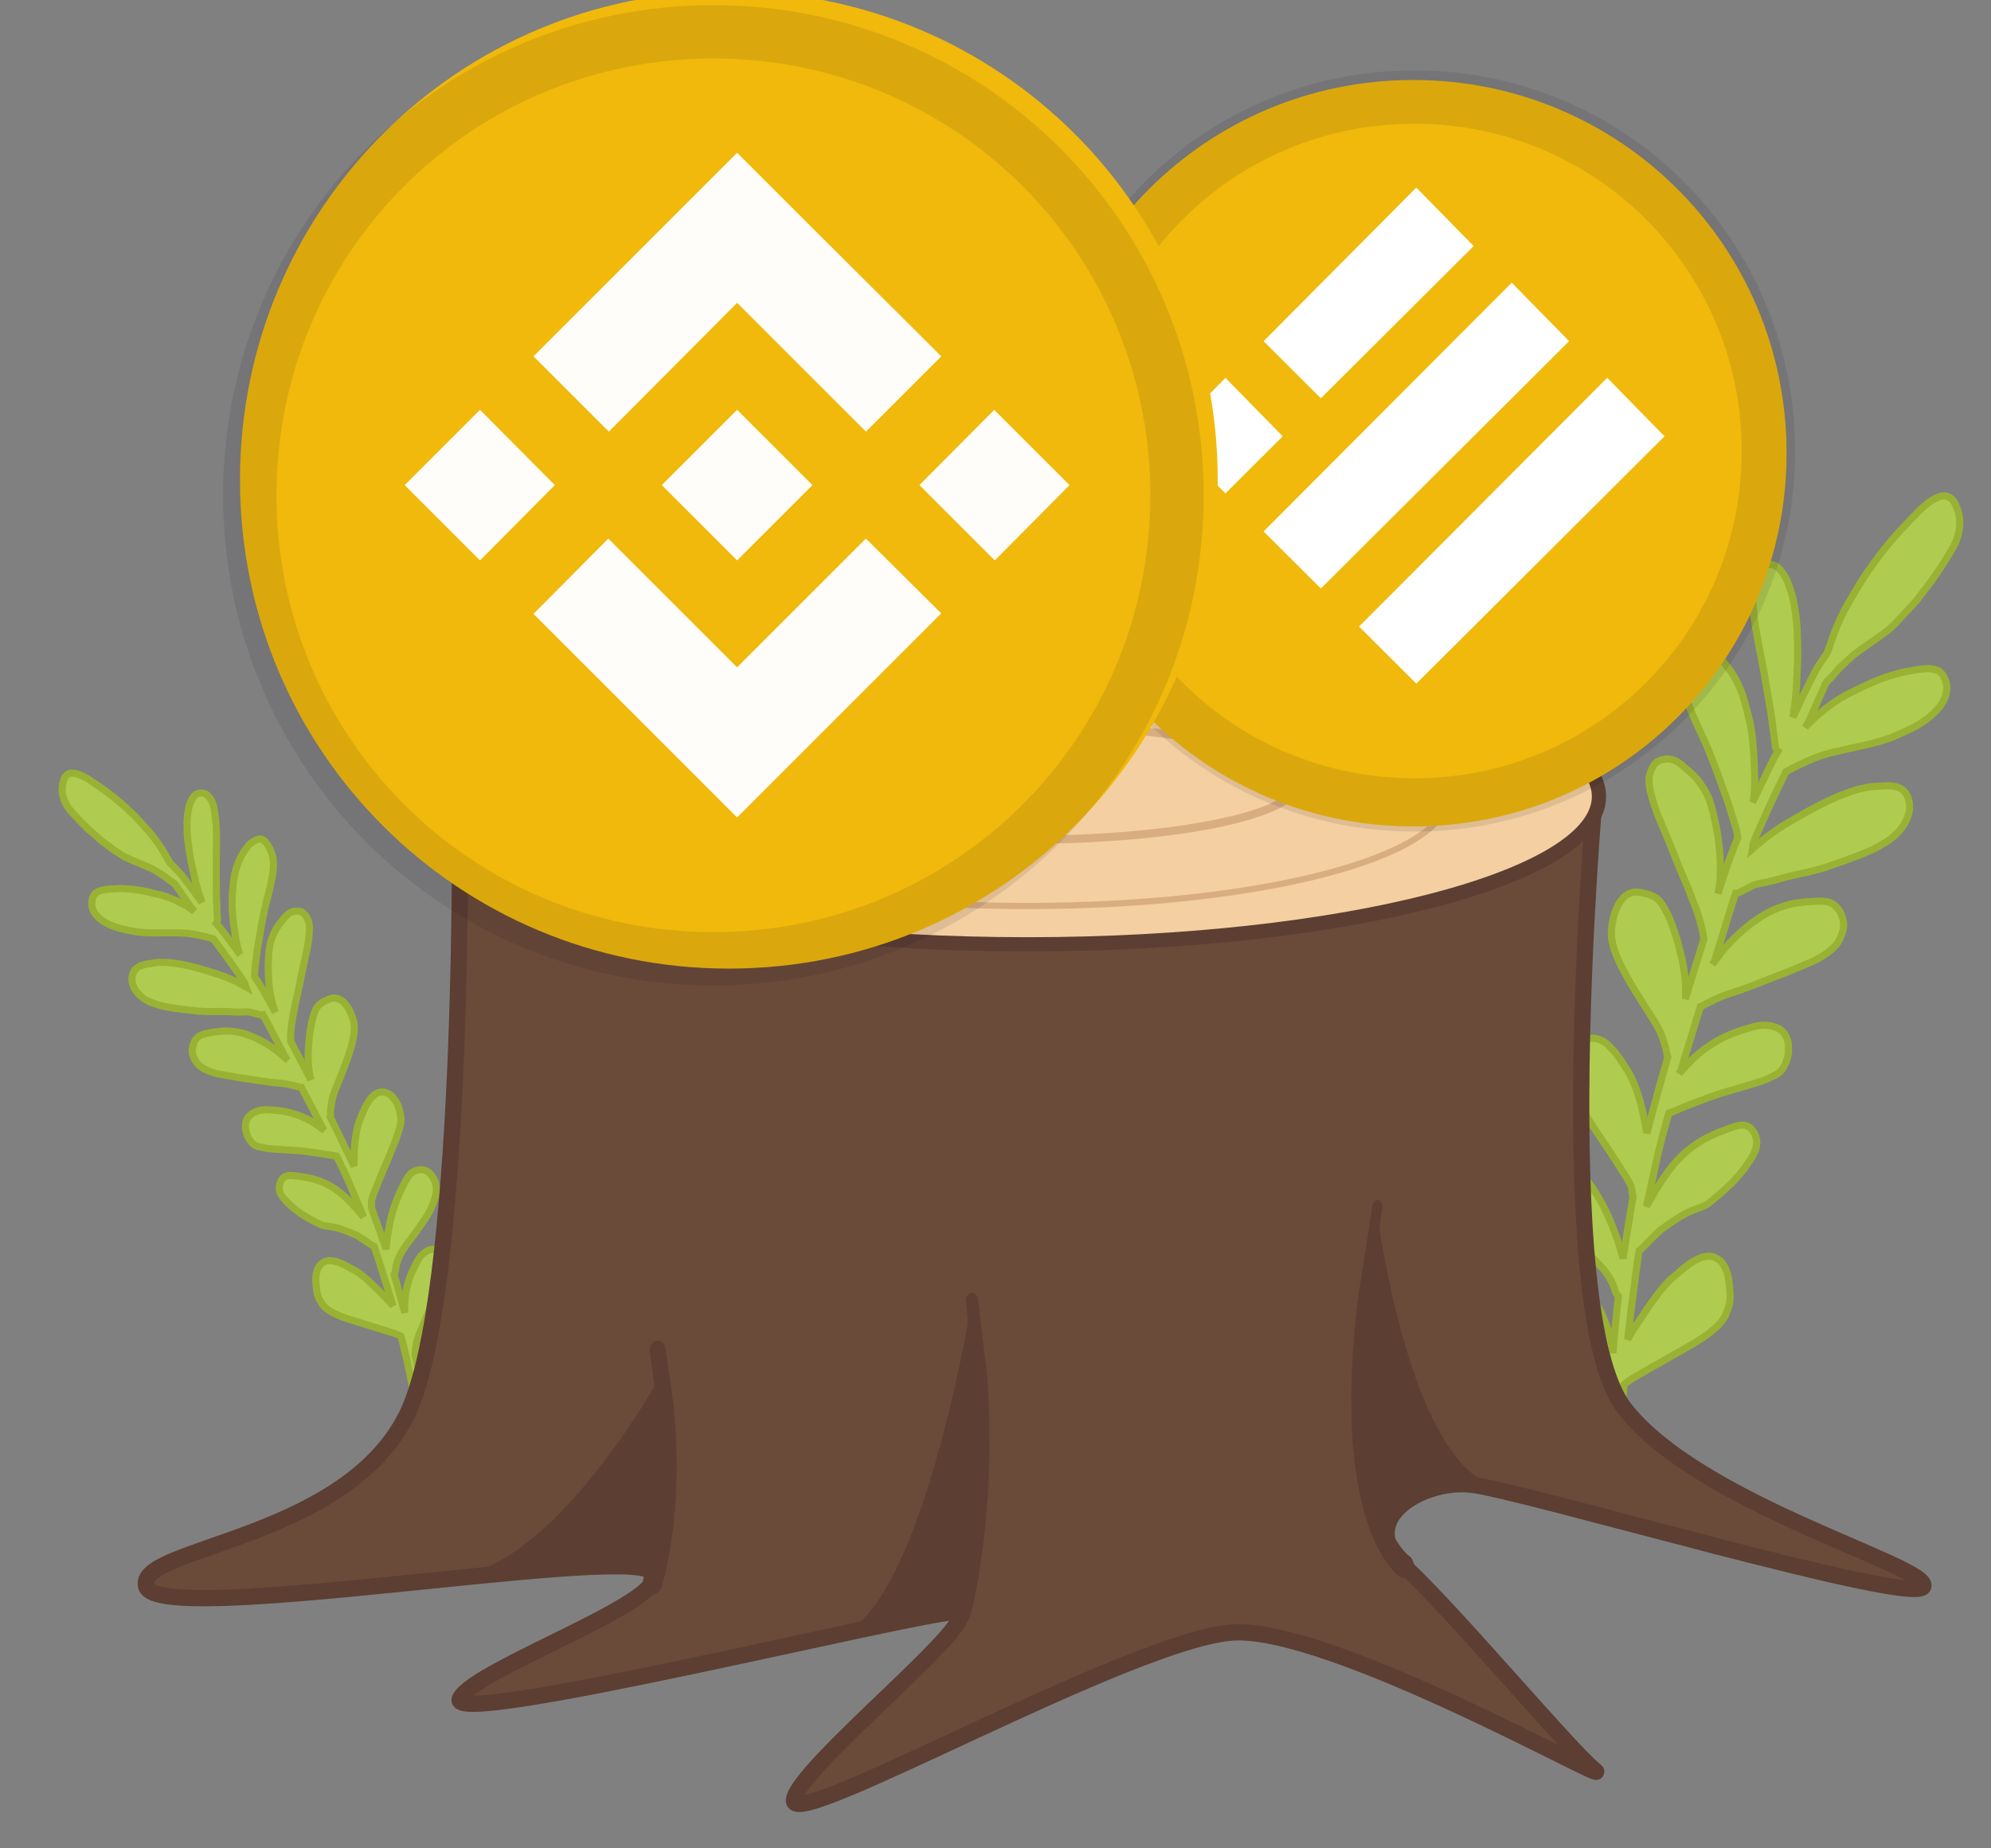 <svg xmlns="http://www.w3.org/2000/svg" width="112" height="104" viewBox="0 0 112 104">
    <rect x="0" y="0" width="112" height="104" fill="#808080" stroke="none"/>
    <g>
        <path d="M90.808 83.5c.187 0 .341-.184.345-.41l.017-.895.009-.448.009-.444.014-.597.019-.42.005-.136.031-.634.029-.637.065-.969.105-.09c.286-.218.608-.401.891-.561l.115-.066.484-.275.169-.096.508-.29 1.323-.754c.459-.256.996-.576 1.496-1.01.231-.2.422-.421.568-.658.031-.051.054-.109.077-.166l.029-.071.096-.246c.046-.124.076-.247.095-.389.016-.115.017-.225.016-.34l-.033-.525-.066-.492c-.029-.163-.086-.322-.143-.47-.054-.14-.14-.265-.2-.346-.121-.161-.298-.257-.455-.329-.078-.035-.176-.053-.292-.053l-.064.002c-.128.004-.261.034-.419.095-.284.109-.559.275-.867.522l-.765.651c-.233.218-.461.472-.717.799l-.516.709-.11.157-.698 1.052-.153.24c-.027.039-.05.081-.073.122l-.039.072-.075.13-.076.132.152-1.304.03-.28.155-1.185.088-.684.041-.319.144-1.021.017-.101.017-.101c.185-.142.363-.332.506-.484l.103-.11.572-.556.526-.374.103-.071c.416-.276.692-.454 1.011-.597l.426-.168.12-.045.057-.021.093-.037.093-.037.203-.099c.042-.025.083-.057.121-.09l.648-.535.6-.554c.046-.042.088-.088.13-.134l.078-.087.046-.05.191-.211.055-.07c.27-.342.525-.664.722-1.035.078-.147.134-.28.172-.41l.01-.051.027-.174c.006-.101.009-.189-.01-.266-.069-.341-.266-.625-.513-.74-.086-.04-.183-.06-.297-.06-.133 0-.279.029-.46.091l-.108.039-.251.089-.497.192c-.306.119-.627.276-.951.465-.612.357-1.165.832-1.642 1.413s-.891 1.264-1.265 1.915l-.208.374.066-.293.084-.397.046-.202.258-1.17.258-1.168.242-.928.105-.376.174-.624.027-.097.227-.082.045-.018.113-.047.093-.039.057-.023.631-.258.084-.033.134-.052 1.086-.403.201-.068.077-.025.407-.13.72-.211.749-.217.519-.168.082-.027.101-.035c.081-.027.155-.06.229-.097l.079-.037.409-.194c.104-.058.21-.145.297-.245.084-.11.154-.234.221-.389.049-.114.104-.251.136-.402.04-.182.04-.36.036-.513-.004-.138-.022-.265-.054-.377-.041-.162-.123-.296-.197-.408-.019-.028-.043-.05-.067-.071-.061-.059-.116-.104-.178-.145-.091-.062-.204-.111-.336-.146-.171-.054-.354-.082-.544-.082-.084 0-.17.006-.255.018-.212.027-.412.085-.633.153-.31.09-.716.216-1.109.392-.579.253-1.126.587-1.625.993-.365.303-.733.675-1.157 1.171l.115-.217.184-.625.897-2.931c.042-.008.104-.037.187-.087.058-.035.12-.066.182-.095l.103-.053.175-.087.112-.054.041-.019.086-.04.074-.035.076-.035.048-.019.064-.027.453-.17.212-.07.419-.136.699-.258.103-.04.094-.037.38-.149.481-.188.848-.324 1.54-.645c.309-.154.592-.329.841-.522.135-.103.25-.206.353-.316.116-.121.211-.265.289-.441.07-.145.124-.296.164-.462.038-.143.045-.298.021-.488-.014-.111-.051-.218-.104-.358-.049-.131-.131-.266-.252-.414-.114-.123-.239-.216-.351-.263-.086-.046-.191-.071-.342-.084l-.301-.019-.047.002-.727.039-.628.083c-.31.056-.626.15-.968.285-.548.217-1.117.564-1.736 1.061-.544.451-1.036.953-1.465 1.493l-.454.601.134-.211.296-.966.216-.705.215-.705.058-.192.144-.465.194-.585.06-.182.049.001c.057 0 .073-.008.085-.014l.093-.045.364-.184.395-.205c.158-.06.353-.099.495-.127l.138-.022.655-.155.28-.079.338-.093.663-.157.163-.035.107-.021.394-.087.742-.201 1.114-.386.234-.085.665-.248.777-.335.16-.087.117-.062.526-.318c.271-.178.511-.392.714-.636.183-.241.316-.471.396-.682.054-.13.087-.27.107-.441.04-.333-.03-.648-.2-.911-.248-.381-.705-.43-1.076-.43h-.048l-.746.048-.115.013-.237.039-.215.048-.213.048c-.071.015-.141.039-.21.062l-.086.029-.079.023-.226.074-.12.048-.289.112-.096.037-.22.093-.211.097-.16.074-.381.18c-.045.019-.088.043-.131.066l-.064.035-.481.256-.772.436-.11.064-.045.025-.306.18c-.652.377-1.318.867-1.98 1.456.019-.098.014-.167.007-.241l.151-.375.139-.329.026-.06.052-.116.242-.546.242-.546.495-1.054.045-.093.203-.417.071-.149.034-.074.11-.231.052-.101.232-.118.045-.025.058-.033.371-.197.709-.318.543-.209.594-.172 1.069-.246.232-.048.783-.176.411-.109.249-.066.188-.058.172-.056.072-.023.053-.02.17-.06.125-.053.608-.266.191-.093.191-.091c.286-.141.574-.318.857-.527.27-.193.517-.428.736-.7.132-.19.199-.306.25-.426.07-.133.115-.303.138-.521.029-.215-.025-.467-.157-.73-.071-.132-.163-.237-.276-.314-.143-.095-.322-.117-.418-.128-.07-.014-.132-.018-.192-.018l-.203.01-.048.004-.45.054-.657.122-.11.023-.191.045-.446.134c-.386.114-.845.292-1.363.529l-1.09.529c-.52.282-1.04.645-1.59 1.107-.261.227-.512.47-.765.744l.204-.352.553-1.24.197-.444.131-.3.022-.05.024-.052c.033-.017.07-.075.088-.138l.064-.06.169-.161.105-.126.082-.093.323-.36.773-.72.965-.687.247-.163.614-.452c.189-.136.37-.314.54-.485l1.139-1.23.826-1.079.076-.104.036-.048.511-.75.294-.486.149-.234.126-.219.07-.12c.133-.24.225-.477.282-.726.129-.488.105-.995-.065-1.427-.068-.168-.132-.323-.224-.447-.082-.086-.12-.127-.166-.158-.064-.044-.122-.071-.194-.09-.036-.015-.082-.023-.138-.023l-.052.002c-.049.002-.095.013-.141.023-.142.029-.215.07-.263.097l-.051.025-.215.118c-.236.164-.447.336-.629.51l-1.148 1.194-.529.605-.469.581-.091.114-.323.433-.474.676-.1.143-.289.461-.096.161-.088.143-.428.723c-.351.627-.626 1.217-.839 1.803l-.143.409-.143.407-.079.211-.12.172-.282.419c-.115.167-.242.388-.399.694l-.517 1.044-.093.196-.118.246-.093.198-.16.343-.145.311c.002-.009.002-.019.002-.03l.019-.168.014-.069.1-.694.062-.76.07-1.614v-.157l-.003-.636-.033-.899-.023-.281-.008-.072-.007-.091-.034-.303-.038-.242-.04-.24c-.047-.329-.128-.66-.239-.981l-.172-.456c-.055-.121-.123-.238-.236-.406-.099-.148-.206-.267-.328-.365-.131-.111-.307-.129-.365-.135h-.003c-.096 0-.137.006-.169.012-.113.018-.17.045-.225.074-.076.035-.119.064-.161.097l-.078.068-.062.084-.047.076c-.125.212-.203.418-.24.63-.049.321-.036.614-.024.898l.002.062.067.849.088.611.021.128.146.841.129.655.16.833.376 2.168.07.467.015.116.034.259.045.326.045.325.081.678c.011.107.086.204.148.255l-.212.353-.261.531-.56 1.159-.1.207-.192.399-.107.244c.066-.155.091-.364.105-.811l.014-.374c.005-.087.002-.178-.001-.274l-.004-.179-.031-.83-.017-.322-.007-.112-.009-.116-.009-.099-.01-.13-.026-.274-.016-.138-.008-.085-.036-.254-.043-.242-.043-.24c-.015-.091-.036-.181-.058-.264l-.029-.118-.218-.824c-.163-.591-.4-1.126-.703-1.588-.187-.29-.38-.535-.573-.727l-.058-.058-.046-.046-.317-.299c-.104-.086-.228-.146-.367-.21-.108-.05-.229-.085-.381-.111-.043-.017-.099-.025-.169-.025-.092 0-.164.019-.222.057-.055.033-.105.07-.152.109-.061.059-.115.138-.17.248-.181.339-.251.695-.296.999-.047.329-.019.696.088 1.153.09.365.234.718.385 1.078l.082.213.203.446.022.05.086.184.314.697.163.357.409 1.024.16.432.577 1.593.354 1.122.045.153.117.415c.019.068.031.137.041.203l.01.068.01.062.009.052-.154.371-.177.469-.175.461-.114.334-.038.109-.022.064-.043.13-.201.608-.201.609.103-.52.024-.388.005-.239v-.116l.005-.145.002-.053v-.212l-.009-.225-.04-.597-.015-.147-.084-.651-.038-.223-.046-.267-.053-.257-.023-.096c-.121-.551-.239-1.044-.466-1.499-.081-.159-.179-.308-.265-.438-.086-.136-.175-.264-.275-.384-.095-.11-.212-.226-.359-.355l-.531-.46c-.117-.091-.226-.16-.334-.21-.097-.048-.2-.076-.346-.095-.028-.004-.055-.006-.085-.006-.123 0-.239.026-.296.041-.141.03-.267.094-.364.183-.084.078-.155.178-.223.317-.051.112-.096.242-.134.389-.045.204-.024.419-.002.605.019.151.053.295.088.434l.012.048.158.535.148.43c.062.18.136.351.21.522l.082.199.24.573.282.676.49 1.234.268.624.055.124.052.124.024.056.029.068.022.056.043.111.479 1.246c.195.576.316 1.068.383 1.547l-.03.075-.476 1.543-.476 1.546-.066.213.019-.126c.01-.642-.035-1.238-.136-1.772-.058-.355-.146-.692-.246-1.064l-.062-.238c-.055-.217-.125-.427-.198-.636l-.04-.118c-.095-.288-.217-.59-.365-.898-.058-.124-.142-.272-.258-.452l-.124-.182c-.038-.05-.083-.089-.126-.127-.102-.093-.166-.125-.217-.15l-.226-.105c-.067-.029-.136-.047-.203-.062-.24-.061-.413-.097-.583-.101-.145 0-.275.031-.399.093-.121.053-.235.141-.36.274-.16.171-.293.406-.42.742-.094.262-.16.568-.206.966-.029.265-.003.564.077.889.066.273.174.572.342.941.125.283.276.554.378.733l.113.211.321.554.416.67.103.165.139.221.088.138.416.651c.127.198.224.37.306.54.111.234.202.512.22.565l.125.413c.02.069.033.139.044.209.015.101.041.198.078.303l-.146.524-.338 1.18-.277 1.025-.278 1.033-.086.32-.061.227c.002-.018-.001-.038-.006-.062-.131-.853-.298-1.578-.51-2.217-.118-.355-.244-.662-.387-.94-.104-.206-.219-.394-.385-.65l-.069-.106-.385-.547-.418-.448c-.107-.102-.218-.181-.35-.249l-.183-.083c-.078-.031-.158-.042-.236-.054l-.061-.005c-.017-.002-.033-.002-.045-.002-.052 0-.083.004-.114.008l-.079.012c-.069.012-.154.043-.233.086-.123.062-.234.145-.338.255s-.19.251-.255.375c-.075.137-.14.299-.193.483-.037.14-.054.288-.071.431-.02.163-.022.266-.024.369l-.003.266c.002.186.041.37.128.599.1.246.225.476.354.71l.052.091.236.413.603.942.49.732.033.05.095.141.502.754.182.287.412.647.041.064c.119.188.253.402.34.619.029.106.042.22.056.333l.013.088.012.091c.007.034.014.059.023.084l-.069.406-.053.333-.146.895-.125.76-.11.678-.057.391-.251-.857-.026-.081-.184-.513-.031-.082-.098-.262-.297-.707c-.136-.299-.271-.558-.413-.793l-.123-.205-.316-.504-.278-.393-.167-.219-.062-.079-.215-.267c-.196-.233-.351-.407-.556-.524-.163-.092-.349-.138-.555-.138-.074 0-.148.006-.221.018-.24.033-.449.152-.606.345-.199.236-.307.545-.362.763-.067.263-.057.56.031.884.073.269.2.52.289.685.12.222.269.449.456.694.201.264.439.499.648.706l.077.078.835.791.255.227.558.498.036.029.407.431c.126.146.247.309.383.513l.142.257c.057.106.098.219.142.346l.021.049.015.065.018.057.018.056c.033.084.082.159.161.246l-.008.2-.022.178-.053.444-.09.975-.103 1.106-.027.306-.022-.208c-.047-.328-.133-.662-.218-.973-.095-.341-.228-.688-.406-1.061-.204-.435-.474-.808-.779-1.216-.198-.266-.417-.54-.671-.733-.07-.054-.152-.093-.232-.13l-.064-.031c-.041-.021-.084-.039-.127-.056-.135-.054-.273-.082-.398-.082-.185 0-.34.059-.461.175-.084.082-.178.184-.243.315-.056.112-.099.248-.131.414-.03.157-.037.309-.021.478l.048.316c.079.454.33.845.552 1.19l.451.679.617.931.128.196.449.678.123.181.503.755.299.523c.092.18.177.384.259.626l.134.466-.026.673-.047 2.226-.003.199-.005.428c0 .112.037.211.108.287.076.088.163.13.258.13h0z" stroke="#9ab233" fill="#afcc50" stroke-width=".4"/>
        <path d="M23.631 78.964c-.129.029-.258-.073-.289-.229l-.123-.615-.061-.308-.061-.305-.083-.41-.065-.287-.02-.093-.1-.432-.099-.435-.165-.658-.083-.045c-.225-.106-.469-.181-.684-.247l-.088-.027-.368-.114-.129-.039-.387-.12-1.006-.312c-.349-.104-.759-.241-1.157-.462-.184-.102-.343-.224-.473-.365-.028-.031-.051-.067-.073-.103l-.029-.045-.097-.155c-.047-.078-.083-.159-.113-.253-.025-.077-.04-.153-.053-.232l-.043-.368-.016-.35c0-.117.019-.236.04-.347.02-.105.064-.205.095-.27.063-.13.174-.224.274-.299.049-.036.115-.064.195-.082l.044-.009c.089-.018.185-.018.301-0.0.209.031.42.102.663.224l.608.329c.188.114.376.253.594.439l.443.408.095.091.612.616.135.142c.024.023.045.048.066.073l.036.044.068.078.068.079-.266-.876-.055-.188-.254-.794-.145-.458-.068-.214-.226-.682-.024-.067-.024-.067c-.145-.069-.292-.172-.409-.254l-.084-.06-.463-.293-.409-.176-.079-.033c-.322-.125-.534-.205-.772-.253l-.315-.049-.089-.012-.042-.006-.068-.011-.068-.011-.153-.036c-.032-.011-.064-.026-.095-.043l-.513-.267-.483-.288c-.037-.022-.071-.047-.107-.072l-.065-.048-.038-.028-.158-.116-.047-.039c-.229-.194-.444-.375-.626-.601-.072-.089-.127-.172-.17-.256l-.013-.033-.04-.116c-.016-.069-.029-.129-.026-.185.006-.246.106-.473.262-.591.054-.042.119-.07.198-.089.092-.021.196-.024.329-.009l.08.01.184.022.366.054c.227.034.467.092.714.172.467.15.907.391 1.308.717s.772.732 1.11 1.123l.19.225-.082-.191-.107-.261-.057-.132-.323-.767-.322-.766-.282-.602-.119-.243-.197-.403-.031-.062-.167-.021-.033-.005-.084-.014-.069-.012-.042-.007-.467-.079-.062-.01-.099-.015-.799-.107-.147-.015-.056-.005-.297-.025-.523-.033-.544-.032-.379-.035-.06-.006-.074-.008c-.059-.006-.114-.017-.17-.031l-.059-.013-.307-.069c-.079-.023-.162-.067-.235-.122-.071-.063-.135-.137-.201-.234-.048-.071-.103-.157-.144-.256-.05-.119-.072-.242-.089-.348-.015-.096-.018-.186-.01-.269.008-.118.048-.223.085-.313.009-.023.024-.041.037-.06.035-.05.067-.09.105-.128.055-.057.127-.109.214-.153.111-.064.234-.112.365-.142.058-.013.118-.023.178-.028.149-.014.295-.006.456.006.225.013.521.036.814.096.431.083.849.228 1.244.429.289.152.589.35.943.626l-.107-.131-.204-.402-.982-1.882c-.03.001-.077-.009-.14-.03-.044-.015-.091-.026-.137-.037l-.078-.02-.132-.033-.084-.02-.031-.007-.064-.014-.055-.012-.056-.012-.035-.006-.047-.009-.334-.046-.155-.015-.306-.028-.515-.068-.076-.012-.07-.011-.281-.043-.355-.054-.626-.09-1.143-.203c-.232-.058-.449-.134-.645-.227-.106-.05-.198-.103-.283-.163-.095-.065-.178-.15-.254-.259-.066-.089-.122-.185-.17-.293-.044-.093-.068-.199-.075-.334-.004-.079.009-.159.027-.263.017-.098.057-.205.122-.325.064-.103.138-.187.209-.237.054-.045.123-.08.225-.112l.205-.061.032-.006.507-.087.443-.041c.221-.01.451.005.703.044.405.063.84.213 1.329.459.431.226.833.495 1.195.8l.388.343-.119-.125-.324-.62-.236-.453-.236-.453-.064-.123-.157-.298-.206-.373-.064-.116-.034.009c-.04.009-.051.006-.061.004l-.07-.016-.274-.07-.298-.08c-.117-.016-.256-.013-.357-.01l-.098.006c-.157.005-.315.002-.471-.004l-.203-.011-.245-.011-.477-.004-.117.002-.076.002-.282.002-.537-.022-.816-.091-.172-.022-.49-.067-.578-.109-.121-.035-.088-.024-.402-.137c-.209-.08-.401-.19-.571-.327-.156-.138-.276-.275-.358-.408-.053-.081-.094-.173-.128-.288-.069-.224-.06-.452.026-.66.124-.302.433-.408.689-.466l.033-.008.521-.084.081-.009.169-.011.154-0h.153c.051-0.0.102.004.152.01l.063.007.057.003.165.015.089.014.213.032.071.01.163.03.158.034.119.026.286.064c.033.007.066.016.098.025l.048.014.364.101.587.179.084.027.034.01.233.076c.497.158 1.017.391 1.547.693-.025-.065-.03-.113-.035-.165l-.15-.235-.137-.205-.025-.037-.05-.072-.235-.339-.235-.339-.472-.649-.042-.057-.191-.256-.067-.092-.033-.045-.104-.142-.048-.061-.174-.045-.034-.01-.044-.013-.28-.078-.529-.108-.4-.059-.431-.025-.768-.002-.166.003-.563.002-.297-.01-.18-.006-.137-.011-.125-.012-.053-.005-.039-.005-.125-.015-.093-.016-.453-.088-.143-.034-.143-.033c-.215-.052-.435-.129-.656-.229-.21-.091-.41-.214-.595-.368-.114-.111-.175-.18-.225-.254-.065-.081-.117-.191-.16-.338s-.04-.326.018-.528c.032-.102.083-.189.152-.26.087-.088.208-.131.273-.154.047-.02.089-.033.131-.042l.141-.025.034-.005.317-.033.468-.019.079-.001c.045-.002.092-.003.138.001l.325.022c.281.018.619.069 1.006.151l.818.194c.394.113.797.281 1.234.514.209.116.412.244.62.393l-.184-.211-.535-.769-.191-.276-.127-.186-.022-.031-.023-.032c-.025-.007-.057-.041-.078-.082l-.052-.031-.136-.085-.088-.071-.068-.051-.268-.198-.622-.376-.751-.323-.191-.073-.479-.215c-.148-.064-.295-.159-.432-.25-.266-.17-.529-.357-.939-.67l-.703-.614-.065-.059-.031-.028-.445-.437-.263-.289-.132-.138-.114-.131-.063-.072c-.121-.144-.214-.294-.285-.457-.149-.316-.196-.67-.131-.995.026-.126.051-.244.099-.344l.095-.135c.039-.04.075-.068.123-.092.023-.016.054-.029.093-.038l.036-.007c.034-.006.068-.006.1-.006.102-.002.157.014.194.026l.039.009.163.048c.183.076.35.161.498.253l.94.643.44.334.396.327.077.065.277.247.411.392.086.083.256.273.086.096.078.085.385.431c.32.378.582.741.802 1.112l.149.26.149.258.08.133.104.1.246.245c.1.097.215.23.361.416l.486.639.088.12.112.151.089.122.153.211.138.192c-.002-.006-.004-.012-.005-.02l-.034-.113-.018-.046-.155-.463-.137-.514-.248-1.103-.02-.108-.076-.439-.089-.626-.019-.198-.003-.051-.006-.064-.014-.214-.004-.173-.002-.172c-.008-.235.006-.475.043-.715l.062-.342c.023-.092.056-.184.113-.317.05-.118.109-.217.181-.304.076-.097.196-.137.235-.15.001-0.0.001-0.0.002-.001.066-.015.095-.018.118-.019.08-.005.123.004.164.016.057.012.09.026.123.042l.062.035.054.048.042.045c.112.127.192.256.243.397.073.213.101.418.128.616l.006.043.059.597.015.435.001.092.003.603-.008.472-.007.6.008 1.555.009.333.004.083.008.185.009.232.009.232.028.481c.006.075-.034.154-.07.199l.19.211.246.325.53.711.094.127.182.245.104.152c-.065-.096-.108-.237-.173-.543l-.056-.256c-.014-.059-.023-.123-.033-.189l-.02-.124-.081-.577-.028-.225-.009-.079-.009-.082-.006-.07-.009-.091-.016-.193-.006-.097-.005-.06-.006-.181-0-.174v-.173l.008-.191.005-.086.049-.603c.04-.434.137-.84.289-1.207.093-.23.196-.429.305-.592l.033-.049.026-.039.181-.256c.061-.075.139-.137.227-.202.068-.052.148-.095.249-.136.028-.019.065-.033.114-.044.063-.014.116-.013.16.004s.081.032.118.051c.049.031.096.077.148.144.167.205.26.44.328.643.073.22.099.477.082.81-.017.266-.072.532-.132.804l-.03.16-.085.34-.009.038-.037.141-.131.531-.068.272-.155.771-.057.323-.201 1.19-.105.83-.012.113-.029.304c-.005.05-.004.1-.003.147l.001.048.001.045 0.0.037.153.232.18.296.178.291.12.212.04.069.023.04.046.083.214.388.214.388-.135-.343-.065-.264-.033-.164-.014-.08-.022-.099-.008-.036-.026-.146-.022-.157-.047-.418-.008-.104-.023-.463-.001-.16-.001-.192.005-.186.004-.07c.015-.399.036-.758.136-1.108.036-.122.085-.241.129-.344s.088-.21.142-.308c.052-.091.119-.19.204-.302l.31-.401c.069-.082.136-.146.205-.197.061-.048.129-.084.227-.12.018-.007.037-.013.058-.018.085-.019.168-.02.21-.019.101-.001.196.023.274.069.068.04.129.099.193.184.049.069.096.152.141.247.056.134.069.285.076.417.006.107-0.0.212-.007.314l-.002.035-.043.394-.049.32c-.02.134-.05.264-.08.393l-.032.151-.095.434-.111.511-.185.929-.108.473-.023.094-.02.094-.01.043-.012.051-.009.042-.016.083-.177.935c-.063.428-.086.787-.073 1.128l.03.047.519.99.52.992.071.137-.029-.084c-.087-.441-.129-.86-.125-1.244-.004-.254.015-.5.038-.773l.013-.174c.011-.159.034-.314.058-.47l.013-.088c.029-.214.077-.441.141-.677.024-.095.065-.21.122-.352l.063-.145c.02-.04.046-.075.072-.107.058-.08.099-.112.132-.138l.143-.108c.043-.031.088-.054.133-.075.158-.08.273-.132.39-.161.1-.023.194-.022.287.002.09.018.18.06.282.132.131.093.253.234.382.446.097.165.181.367.262.634.053.178.072.389.057.626-.012.198-.05.422-.12.703-.051.215-.122.426-.17.565l-.052.163-.153.433-.204.528-.051.13-.069.174-.043.109-.206.515c-.063.157-.109.29-.144.421-.048.179-.076.385-.082.425l-.036.304c-.005.051-.005.101-.005.151.002.072-.004.143-.016.221l.166.338.379.761.318.664.32.669.099.207.07.147c-.003-.012-.004-.026-.003-.044-.015-.609.01-1.136.078-1.61.037-.263.087-.496.151-.71.046-.159.103-.307.185-.509l.034-.084.198-.438.233-.375c.061-.087.128-.159.211-.227l.116-.086c.05-.033.104-.054.156-.074l.042-.013c.012-.004.022-.007.031-.008.036-.008.057-.01.079-.012l.056-.004c.049-.003.111.006.172.022.093.023.179.063.265.122s.162.143.222.219c.068.082.133.185.193.303.043.091.073.19.102.286.034.109.048.18.062.251l.035.183c.022.128.018.262-.014.433-.039.185-.096.364-.157.546l-.024.071-.111.322-.3.745-.247.582-.016.04-.048.113-.253.599-.09.227-.205.511-.021.051c-.058.149-.125.317-.158.481-.007.078-.002.159.003.239l.002.063.003.065c-.001.024-.002.043-.005.062l.098.269.078.222.212.595.18.505.16.451.087.261.067-.631.008-.06.063-.383.011-.061.035-.196.118-.535c.057-.227.118-.428.187-.612l.06-.161.156-.398.143-.315.088-.177.033-.065.115-.218c.107-.192.192-.336.319-.449.101-.089.224-.15.366-.183.051-.012.103-.019.154-.023.17-.015.329.035.461.142.166.131.279.328.344.47.079.171.109.378.088.615-.017.197-.074.39-.115.518-.056.172-.13.352-.229.551-.106.214-.241.413-.36.589l-.044.066-.478.677-.147.196-.324.431-.021.026-.227.362c-.069.121-.132.252-.201.414l-.066.2c-.026.082-.04.166-.055.261l-.008.037-.002.047-.005.042-.005.042c-.012.063-.037.123-.081.195l.03.137.037.119.092.298.182.659.208.747.057.207-.01-.147c-.009-.234.009-.477.03-.706.024-.25.072-.511.149-.796.087-.332.227-.632.387-.961.104-.215.221-.438.372-.612.042-.048.094-.088.144-.127l.04-.031c.026-.021.053-.04.081-.059.087-.058.178-.099.265-.119.128-.029.242-.013.34.048.068.044.146.099.207.179.052.069.099.155.142.265.04.104.064.207.073.327l.006.226c.002.326-.124.635-.234.908l-.227.54-.311.74-.065.155-.226.539-.062.144-.254.6-.141.408c-.041.139-.074.293-.101.473l-.035.342.101.46.307 1.529.027.137.057.295c.014.077 0.0.151-.039.215-.046.073-.101.116-.167.131h0z" stroke="#9ab233" fill="#afcc50" stroke-width=".4"/>
        <g>
            <path d="M89.706 44.817s-2.538 28.967 1.666 34.416 17.283 8.891 16.816 10.038-22.655-5.449-25.457-5.736-6.539 2.008-3.737 4.589 9.28 10.325 10.712 11.472-14.683-8.03-20.288-7.744-24.756 11.185-24.756 9.464 11.21-10.612 9.109-10.612-28.708 6.596-27.9 4.876 12.508-5.736 10.745-7.17-27.687 3.155-28.388.861 11.911-2.581 14.947-10.325 2.695-34.129 2.695-34.129h63.836v.001z" stroke="#5c3e32" fill="#6a4a39" stroke-width=".914"/>
            <path d="M25.673 44.817c0 4.593 14.486 8.317 32.114 8.317S89.947 49.411 89.947 44.817 75.416 36.5 57.788 36.5s-32.114 3.724-32.114 8.317z" stroke="#5c3e32" fill="#f4cfa1" stroke-width=".8"/>
            <path d="M81.43 44.817c0-3.413-10.544-6.16-23.642-6.16s-23.642 2.748-23.642 6.16 10.544 6.16 23.642 6.16 23.642-2.748 23.642-6.16z" stroke="#d8ae80" fill="none" stroke-width=".349"/>
            <path d="M73.023 44.047c0-1.772-6.795-3.199-15.235-3.199s-15.235 1.427-15.235 3.199 6.795 3.199 15.235 3.199 15.235-1.427 15.235-3.199z" stroke="#d8ae80" fill="none" stroke-width=".457"/>
            <path d="M82.73 83.535c-2.286-.234-5.194 1.25-4.666 3.206-2.726-5.592-.579-18.888-.579-18.888 1.081 13.735 5.245 15.682 5.245 15.682z" fill="#5c3e32"/>
            <path d="M53.77 90.705s1.827-5.134.909-17.546c0 0-2.665 16.653-7.225 18.755l6.317-1.209z" fill="#5c3e32"/>
            <path d="M36.615 88.411s1.227-1.518.614-11.114c0 0-5.051 9.268-10.408 11.114h9.794z" fill="#5c3e32"/>
            <path d="M79.254 87.537c.002.001.006.004.006.004l-.007-.005c-.005-.004-.008-.005-.015-.011l-.038-.031-.082-.076c-.056-.053-.112-.116-.168-.179l-.082-.1-.08-.105c-.054-.069-.104-.146-.155-.222-.202-.305-.381-.648-.54-1.008-.321-.72-.555-1.517-.736-2.335s-.303-1.666-.389-2.521l-.053-.644-.013-.161-.009-.162-.017-.324-.044-1.301-.001-.653.006-.653.017-.654.01-.327.016-.327.033-.654.021-.327.024-.327.048-.654.061-.653.683-5.202 0-.002c.03-.181-.066-.357-.213-.393s-.285.077-.318.252l-.826 5.236-.079.661-.066.664-.033.332-.03.333-.051.667-.025.333-.019.335-.035.67-.023.671-.016.673.011 1.349.009.338.005.169.01.169.038.677c.067.902.173 1.804.346 2.698s.406 1.781.755 2.627c.173.423.373.836.615 1.227l.189.288.101.141.106.137.233.265c.039.043.087.086.13.128l.073.064.042.034.022.017.035.025c.264.176.595.056.738-.268s.046-.731-.218-.907z" fill="#5c3e32"/>
            <path d="M84.217 83.82s-4.397.515-6.923-14.709" stroke="#5c3e32" fill="none" stroke-width=".571"/>
            <path d="M54.579 90.932l.021-.077.019-.071.035-.14.066-.277.12-.552.208-1.106.317-2.224.2-2.238.093-2.245-.011-2.245-.042-1.121-.032-.559-.037-.559-.522-4.434c-.037-.226-.216-.373-.4-.328s-.299.257-.269.479l0.0.002.411 4.352.023.547.019.547.016 1.094-.04 2.186-.14 2.177-.243 2.16-.354 2.13-.223 1.046-.125.514-.067.252-.034.124-.033.114-.005.018c-.101.347.047.73.33.854s.595-.057.696-.405l.004-.013z" fill="#5c3e32"/>
            <path d="M37.21 89.294l.021-.064.017-.055.032-.107.059-.211.105-.417.178-.835.255-1.68.145-1.69.048-1.693-.041-1.69-.125-1.681-.473-3.316c-.055-.292-.292-.475-.53-.408s-.383.351-.334.64l0.0.001.407 3.207.095 1.615.015 1.616-.07 1.61-.162 1.595-.262 1.564-.174.761-.1.37-.053.179-.027.086-.014.041-.011.032-.006.019c-.117.34.013.732.29.876s.596-.016.713-.356c0-.002.002-.007.003-.01z" fill="#5c3e32"/>
        </g>
        <g>
            <path d="M58.5 25.5C58.5 13.866 67.866 4.5 79.5 4.5s21 9.366 21 21S91.134 46.5 79.5 46.5s-21-9.366-21-21z" fill="#f0b90b"/>
            <path d="M59.65 25.377c0-11.032 8.882-19.914 19.914-19.914s19.914 8.882 19.914 19.914-8.882 19.914-19.914 19.914-19.914-8.882-19.914-19.914z" stroke="#191326" fill="none" opacity=".1" stroke-width="3"/>
            <path d="M79.673 10.237l3.537 3.61-8.907 8.877-3.537-3.525zm5.369 5.352l3.537 3.61-14.276 14.229-3.537-3.525zm-16.108 5.352l3.537 3.61-3.537 3.525-3.537-3.525zm21.478 0l3.537 3.61L79.673 38.779l-3.537-3.525z" stroke="#f0b90b" stroke-width=".445" fill="#fff"/>
        </g>
    </g>
    <g>
        <path d="M13.5 27C13.5 11.765 25.765-.5 41-.5S68.5 11.765 68.5 27 56.235 54.5 41 54.5 13.5 42.235 13.5 27z" fill="#f0b90b"/>
        <path d="M31.21 27.296l-4.208 4.237-4.237-4.237 4.237-4.237 4.208 4.237zm10.256-10.256l7.247 7.247 4.237-4.237-7.246-7.217-4.238-4.237-11.454 11.453 4.237 4.237 7.217-7.246zm14.463 6.019l-4.207 4.237 4.237 4.237 4.207-4.237-4.237-4.237zM41.465 37.551l-7.246-7.247-4.208 4.237 11.453 11.454 11.483-11.483-4.237-4.208-7.246 7.246zm0-6.019l4.237-4.237-4.237-4.237-4.237 4.237 4.237 4.237z" fill="#fffdfa"/>
        <path d="M14.053 27.869c0-14.447 11.631-26.078 26.078-26.078s26.078 11.631 26.078 26.078-11.631 26.078-26.078 26.078-26.078-11.631-26.078-26.078z" stroke="#191326" fill="none" opacity=".1" stroke-width="3"/>
    </g>
</svg>